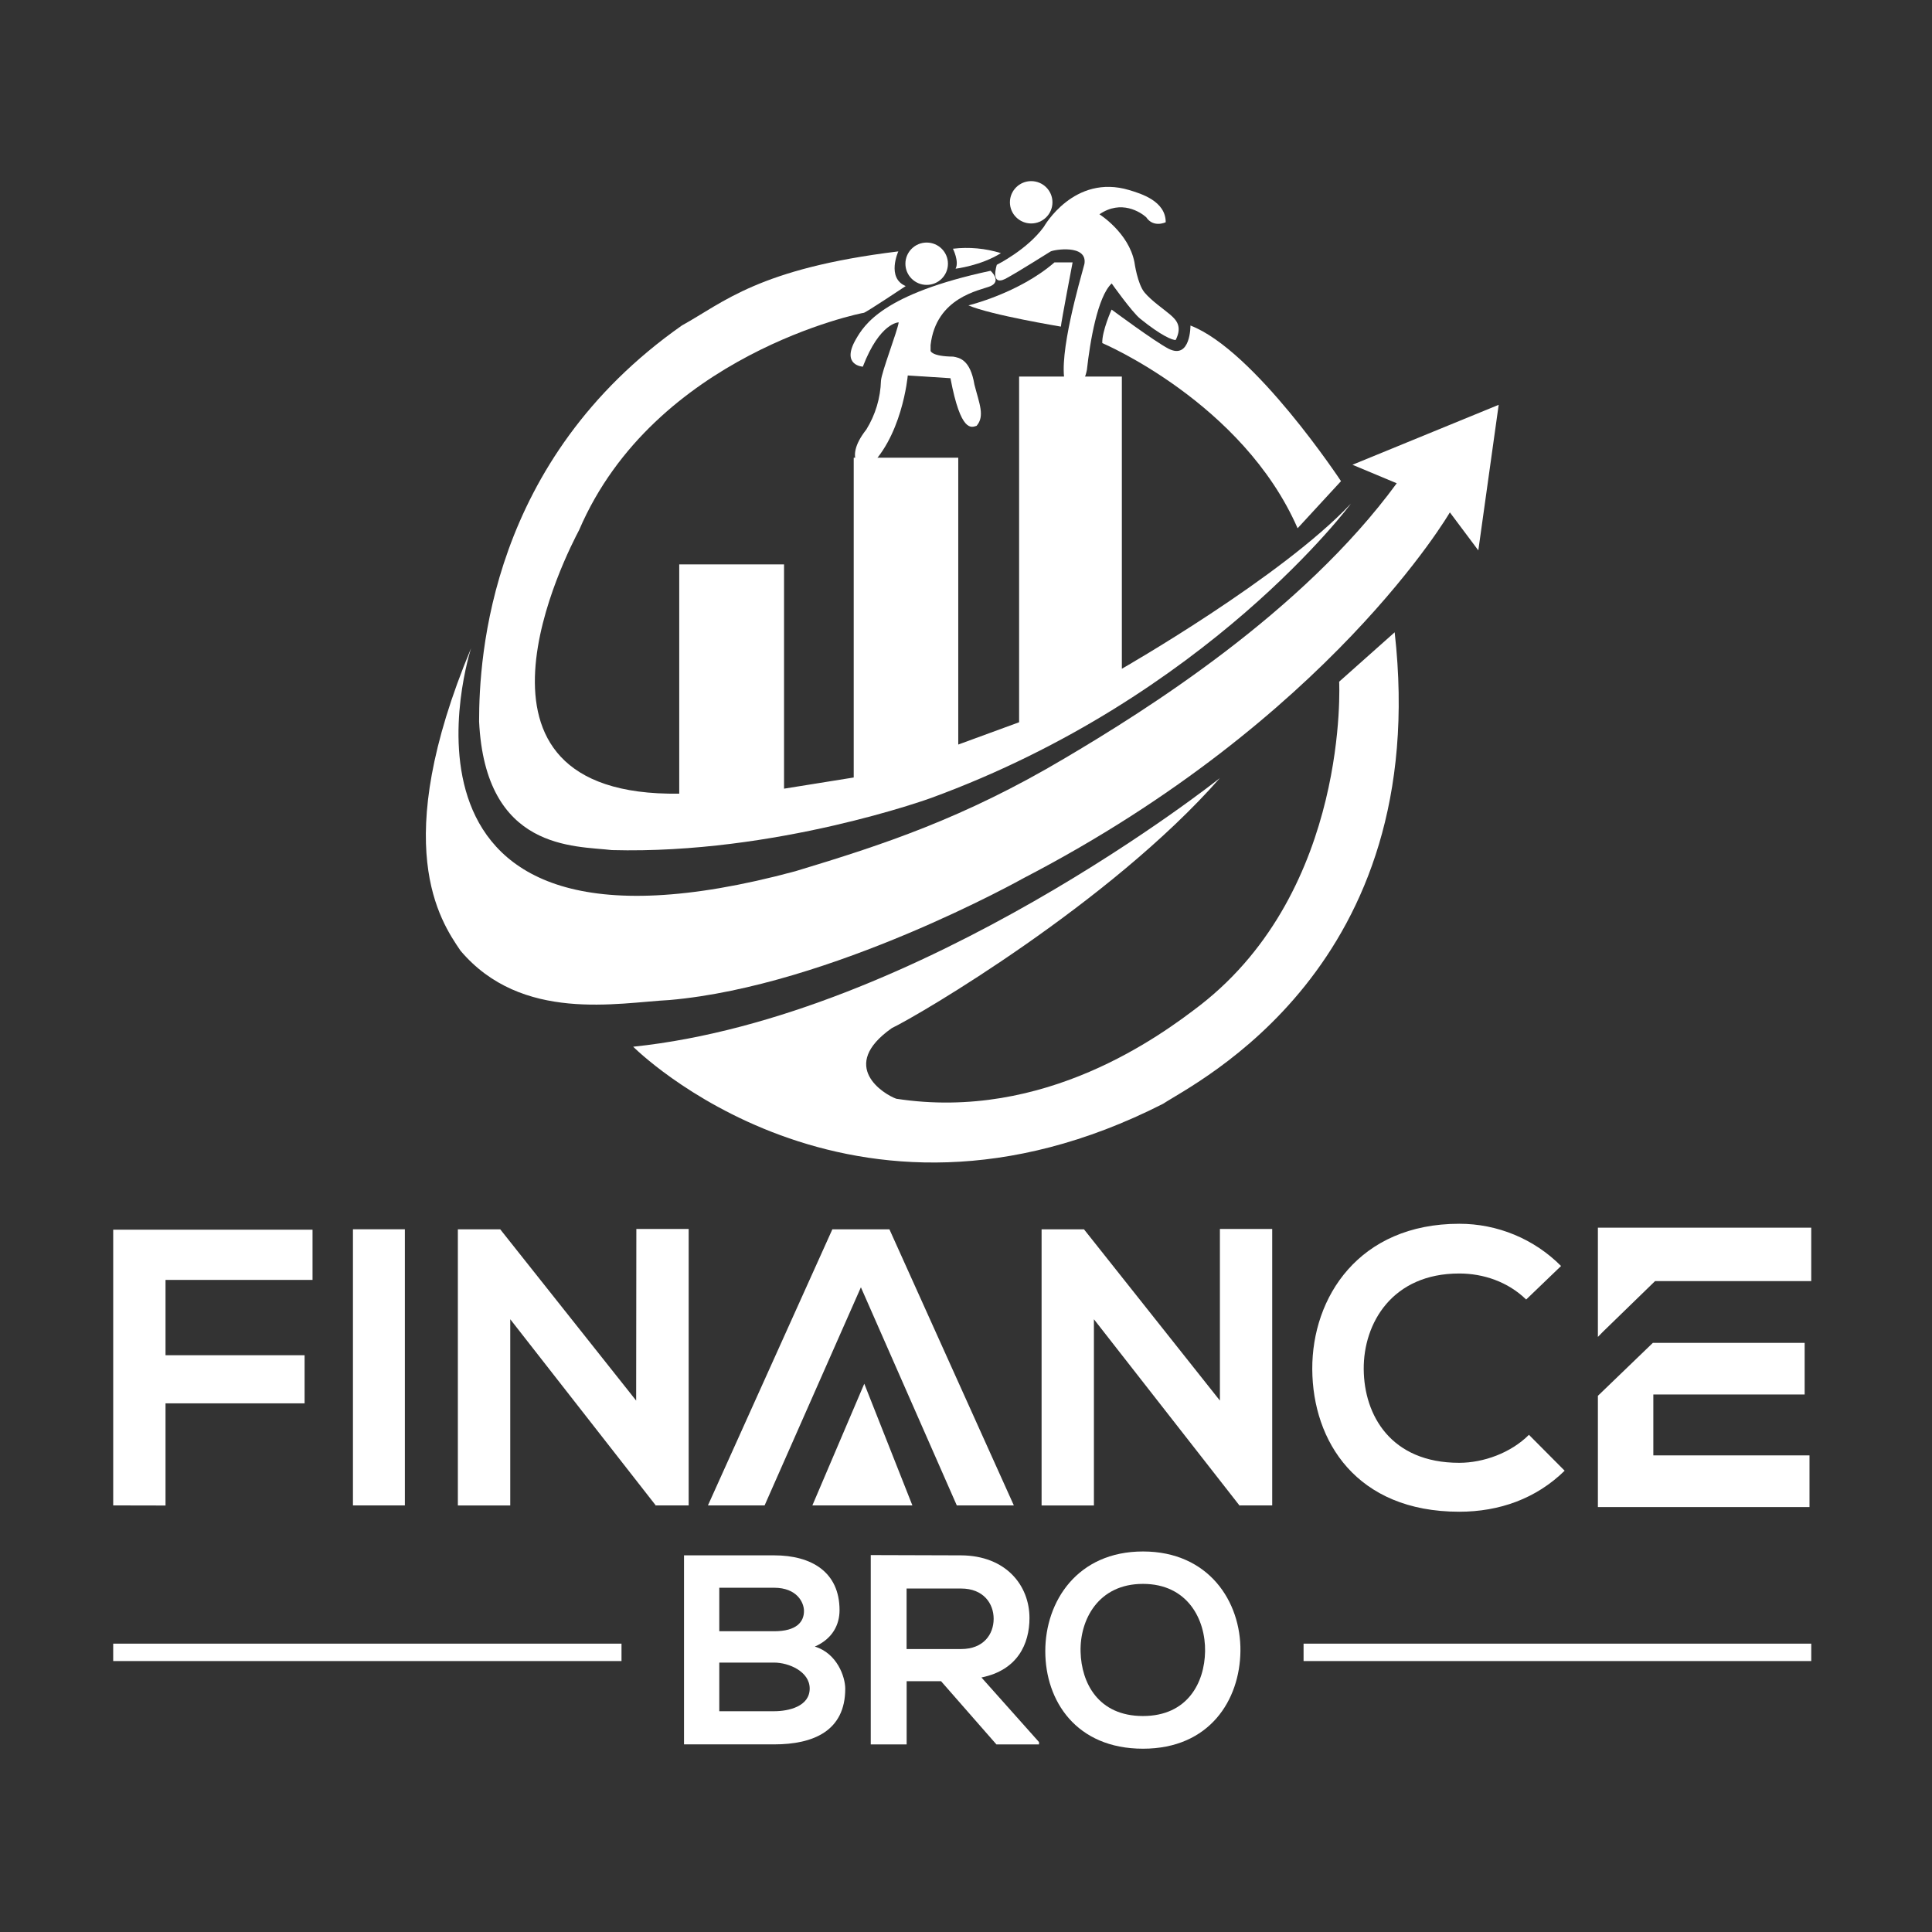 <svg width="256" height="256" viewBox="0 0 256 256" fill="none" xmlns="http://www.w3.org/2000/svg">
<rect x="0" y="0" width="256" height="256" fill="#333333" stroke="none"/>
<path d="M151.092 42.24C153.898 44.509 155.406 45.102 155.788 45.045C156.697 43.233 155.847 42.385 155.084 41.715C154.32 41.046 152.619 39.903 151.664 38.765C150.71 37.628 150.317 34.735 150.317 34.735C149.553 30.82 145.681 28.395 145.681 28.395C148.584 26.41 151.137 28.131 151.87 28.775C152.838 30.236 154.463 29.447 154.463 29.447C154.463 26.642 151.214 25.669 149.65 25.193C142.295 22.972 138.315 30.052 138.315 30.052C136.115 33.089 132.083 35.086 132.083 35.086C132.083 35.086 131.154 37.968 133.223 36.944C135.012 35.98 138.799 33.557 139.207 33.322C139.614 33.087 144.108 32.329 143.695 34.959C143.079 37.265 140.232 46.962 141.113 50.673C141.113 50.673 143.316 52.601 144.019 49.008C144.43 45.297 145.427 39.31 147.305 37.557C147.308 37.574 150.006 41.372 151.092 42.24Z" fill="white"/>
<path d="M15 199.474V162.941H41.412V169.595H21.933V179.577H40.36V185.953H21.933V199.488L15 199.474Z" fill="white"/>
<path d="M46.768 199.475V162.885H53.646V199.475H46.768Z" fill="white"/>
<path d="M84.32 162.84H91.252V199.475H86.933V199.529L67.611 174.807V199.484H60.669V162.894H66.285L84.294 185.585L84.32 162.84Z" fill="white"/>
<path d="M161.644 162.84H168.574V199.475H164.271V199.529L144.949 174.807V199.484H138.016V162.894H143.635L161.644 185.585V162.84Z" fill="white"/>
<path d="M207.323 194.877C203.542 198.587 198.658 200.312 193.361 200.312C179.712 200.312 173.936 190.951 173.882 181.444C173.831 171.879 180.079 162.156 193.361 162.156C195.869 162.154 198.353 162.648 200.668 163.608C202.983 164.569 205.083 165.977 206.847 167.752L202.225 172.194C199.812 169.842 196.555 168.745 193.352 168.745C184.479 168.745 180.647 175.328 180.701 181.444C180.752 187.508 184.271 193.83 193.352 193.83C196.555 193.83 200.191 192.526 202.593 190.12L207.323 194.877Z" fill="white"/>
<path d="M219.075 184.778H239.126V177.934H219.015L211.729 184.954V199.692H239.767V192.845H219.075V184.778Z" fill="white"/>
<path d="M117.852 162.889H110.293L93.806 199.474H101.314L114.074 170.573L126.78 199.474H134.339L117.852 162.889Z" fill="white"/>
<path d="M111.244 213.358C111.244 215.289 110.309 217.153 107.969 218.18C110.919 219.073 111.999 222.187 111.999 223.764C111.999 229.349 107.79 231.139 102.575 231.139H90.636V206.091H102.575C107.539 206.091 111.244 208.309 111.244 213.358ZM95.309 216.149H102.575C105.562 216.149 106.531 214.898 106.531 213.465C106.531 212.331 105.596 210.385 102.575 210.385H95.309V216.149ZM95.309 226.746H102.575C104.519 226.746 107.288 226.102 107.288 223.739C107.288 221.484 104.519 220.301 102.575 220.301H95.309V226.746Z" fill="white"/>
<path d="M137.679 231.146H132.032L124.694 222.767H120.135V231.146H115.379V206.055C119.369 206.055 123.358 206.092 127.347 206.092C133.283 206.126 136.411 210.063 136.411 214.397C136.411 217.832 134.83 221.307 130.046 222.274L137.671 230.829L137.679 231.146ZM120.127 210.488V218.507H127.347C130.37 218.507 131.664 216.504 131.664 214.499C131.664 212.494 130.333 210.488 127.347 210.488H120.127Z" fill="white"/>
<path d="M164.364 218.765C164.293 225.243 160.301 231.713 151.454 231.713C142.606 231.713 138.506 225.377 138.506 218.788C138.506 212.198 142.748 205.578 151.454 205.578C160.159 205.578 164.436 212.213 164.364 218.765ZM143.182 218.873C143.287 222.988 145.518 227.382 151.445 227.382C157.372 227.382 159.609 222.94 159.68 218.824C159.751 214.601 157.378 209.873 151.445 209.873C145.512 209.873 143.073 214.646 143.182 218.873Z" fill="white"/>
<path d="M213.45 162.676H212.019H211.729V177.15L212.381 176.481L219.305 169.753H239.998V162.676H213.45Z" fill="white"/>
<path d="M107.643 199.475L114.522 183.35L120.896 199.475H107.643Z" fill="white"/>
<path d="M82.353 217.792H15V220.098H82.353V217.792Z" fill="white"/>
<path d="M240 217.792H172.73V220.098H240V217.792Z" fill="white"/>
<path d="M161.64 103.098C161.64 103.098 121.933 134.722 83.901 138.695C83.901 138.695 112.501 167.437 154.129 146.249C158.352 143.447 189.807 128.181 184.801 83.782L177.446 90.326C177.446 90.326 178.854 117.782 159.019 133.204C153.853 137.175 138.477 148.626 118.759 145.588C117.117 145.004 111.014 141.265 118.175 136.228C121.811 134.489 147.125 119.612 161.64 103.098Z" fill="white"/>
<path d="M62.422 85.886C62.422 85.886 47.75 130.986 105.38 115.445C117 111.939 127.68 108.433 141.061 100.488C151.741 94.18 172.516 81.2 185.074 64.037L179.207 61.583L198.583 53.641L195.885 72.929L192.115 67.892C192.115 67.892 176.192 95.309 135.661 116.341C135.661 116.341 110.193 130.634 88.714 132.509C81.906 132.858 69.112 135.547 61.014 125.965C58.313 121.986 51.505 112.055 62.422 85.886Z" fill="white"/>
<path d="M122.789 37.75C124.345 37.75 125.607 36.494 125.607 34.945C125.607 33.396 124.345 32.14 122.789 32.14C121.232 32.14 119.971 33.396 119.971 34.945C119.971 36.494 121.232 37.75 122.789 37.75Z" fill="white"/>
<path d="M136.637 29.61C138.194 29.61 139.456 28.355 139.456 26.805C139.456 25.256 138.194 24 136.637 24C135.081 24 133.819 25.256 133.819 26.805C133.819 28.355 135.081 29.61 136.637 29.61Z" fill="white"/>
<path d="M147.291 41.021C147.291 41.021 146.001 43.883 146.057 45.46C146.057 45.46 164.662 53.346 171.939 69.996L177.689 63.755C177.689 63.755 166.246 46.405 157.743 43.135C157.743 43.135 157.78 47.69 154.848 46.212C152.953 45.225 147.291 41.021 147.291 41.021Z" fill="white"/>
<path d="M126.27 32.957C126.27 32.957 127.124 34.659 126.62 35.606C126.62 35.606 130.005 35.198 132.627 33.541C130.572 32.904 128.406 32.705 126.27 32.957Z" fill="white"/>
<path d="M119.032 33.311C119.032 33.311 117.428 36.817 120.009 37.906C120.009 37.906 114.69 41.451 114.453 41.451C114.217 41.451 86.714 46.98 76.738 70.23C75.33 72.916 58.193 105.632 90.002 105.164V74.788H103.89V104.503L113.122 103.022V60.648H126.974V98.657L135.038 95.701V49.898H148.652V88.613C148.652 88.613 169.781 76.538 179.013 66.724C179.013 66.724 160.076 92.312 123.34 105.748C123.34 105.748 102.802 113.225 81.086 112.641C76.156 112.056 64.303 112.757 63.482 95.582C63.482 87.056 64.89 61 90.358 43.125C95.869 40.087 100.525 35.569 119.032 33.311Z" fill="white"/>
<path d="M128.323 40.466C128.323 40.466 135.013 38.857 139.72 34.77H142.125C142.125 34.77 140.601 42.743 140.572 43.279C140.561 43.268 131.317 41.751 128.323 40.466Z" fill="white"/>
<path d="M120.284 49.752C120.284 49.752 119.548 58.262 114.619 62.372C114.619 62.372 111.51 61.087 114.796 56.909C115.996 54.963 116.664 52.738 116.733 50.456C116.793 49.344 118.933 43.824 119.081 42.715C119.081 42.715 116.585 42.715 114.328 48.587C114.328 48.587 111.422 48.439 113.388 44.993C114.502 43.064 116.938 38.946 131.257 35.879C131.257 35.879 132.784 37.252 131.228 37.924C129.821 38.492 124.039 39.385 123.307 45.722V46.493C123.307 46.493 123.424 47.225 126.299 47.254C127.091 47.398 128.558 47.602 129.117 50.964C129.761 53.474 130.525 55.139 129.402 56.424C128.729 56.628 127.319 57.416 125.94 50.115L120.284 49.752Z" fill="white"/>
</svg>
